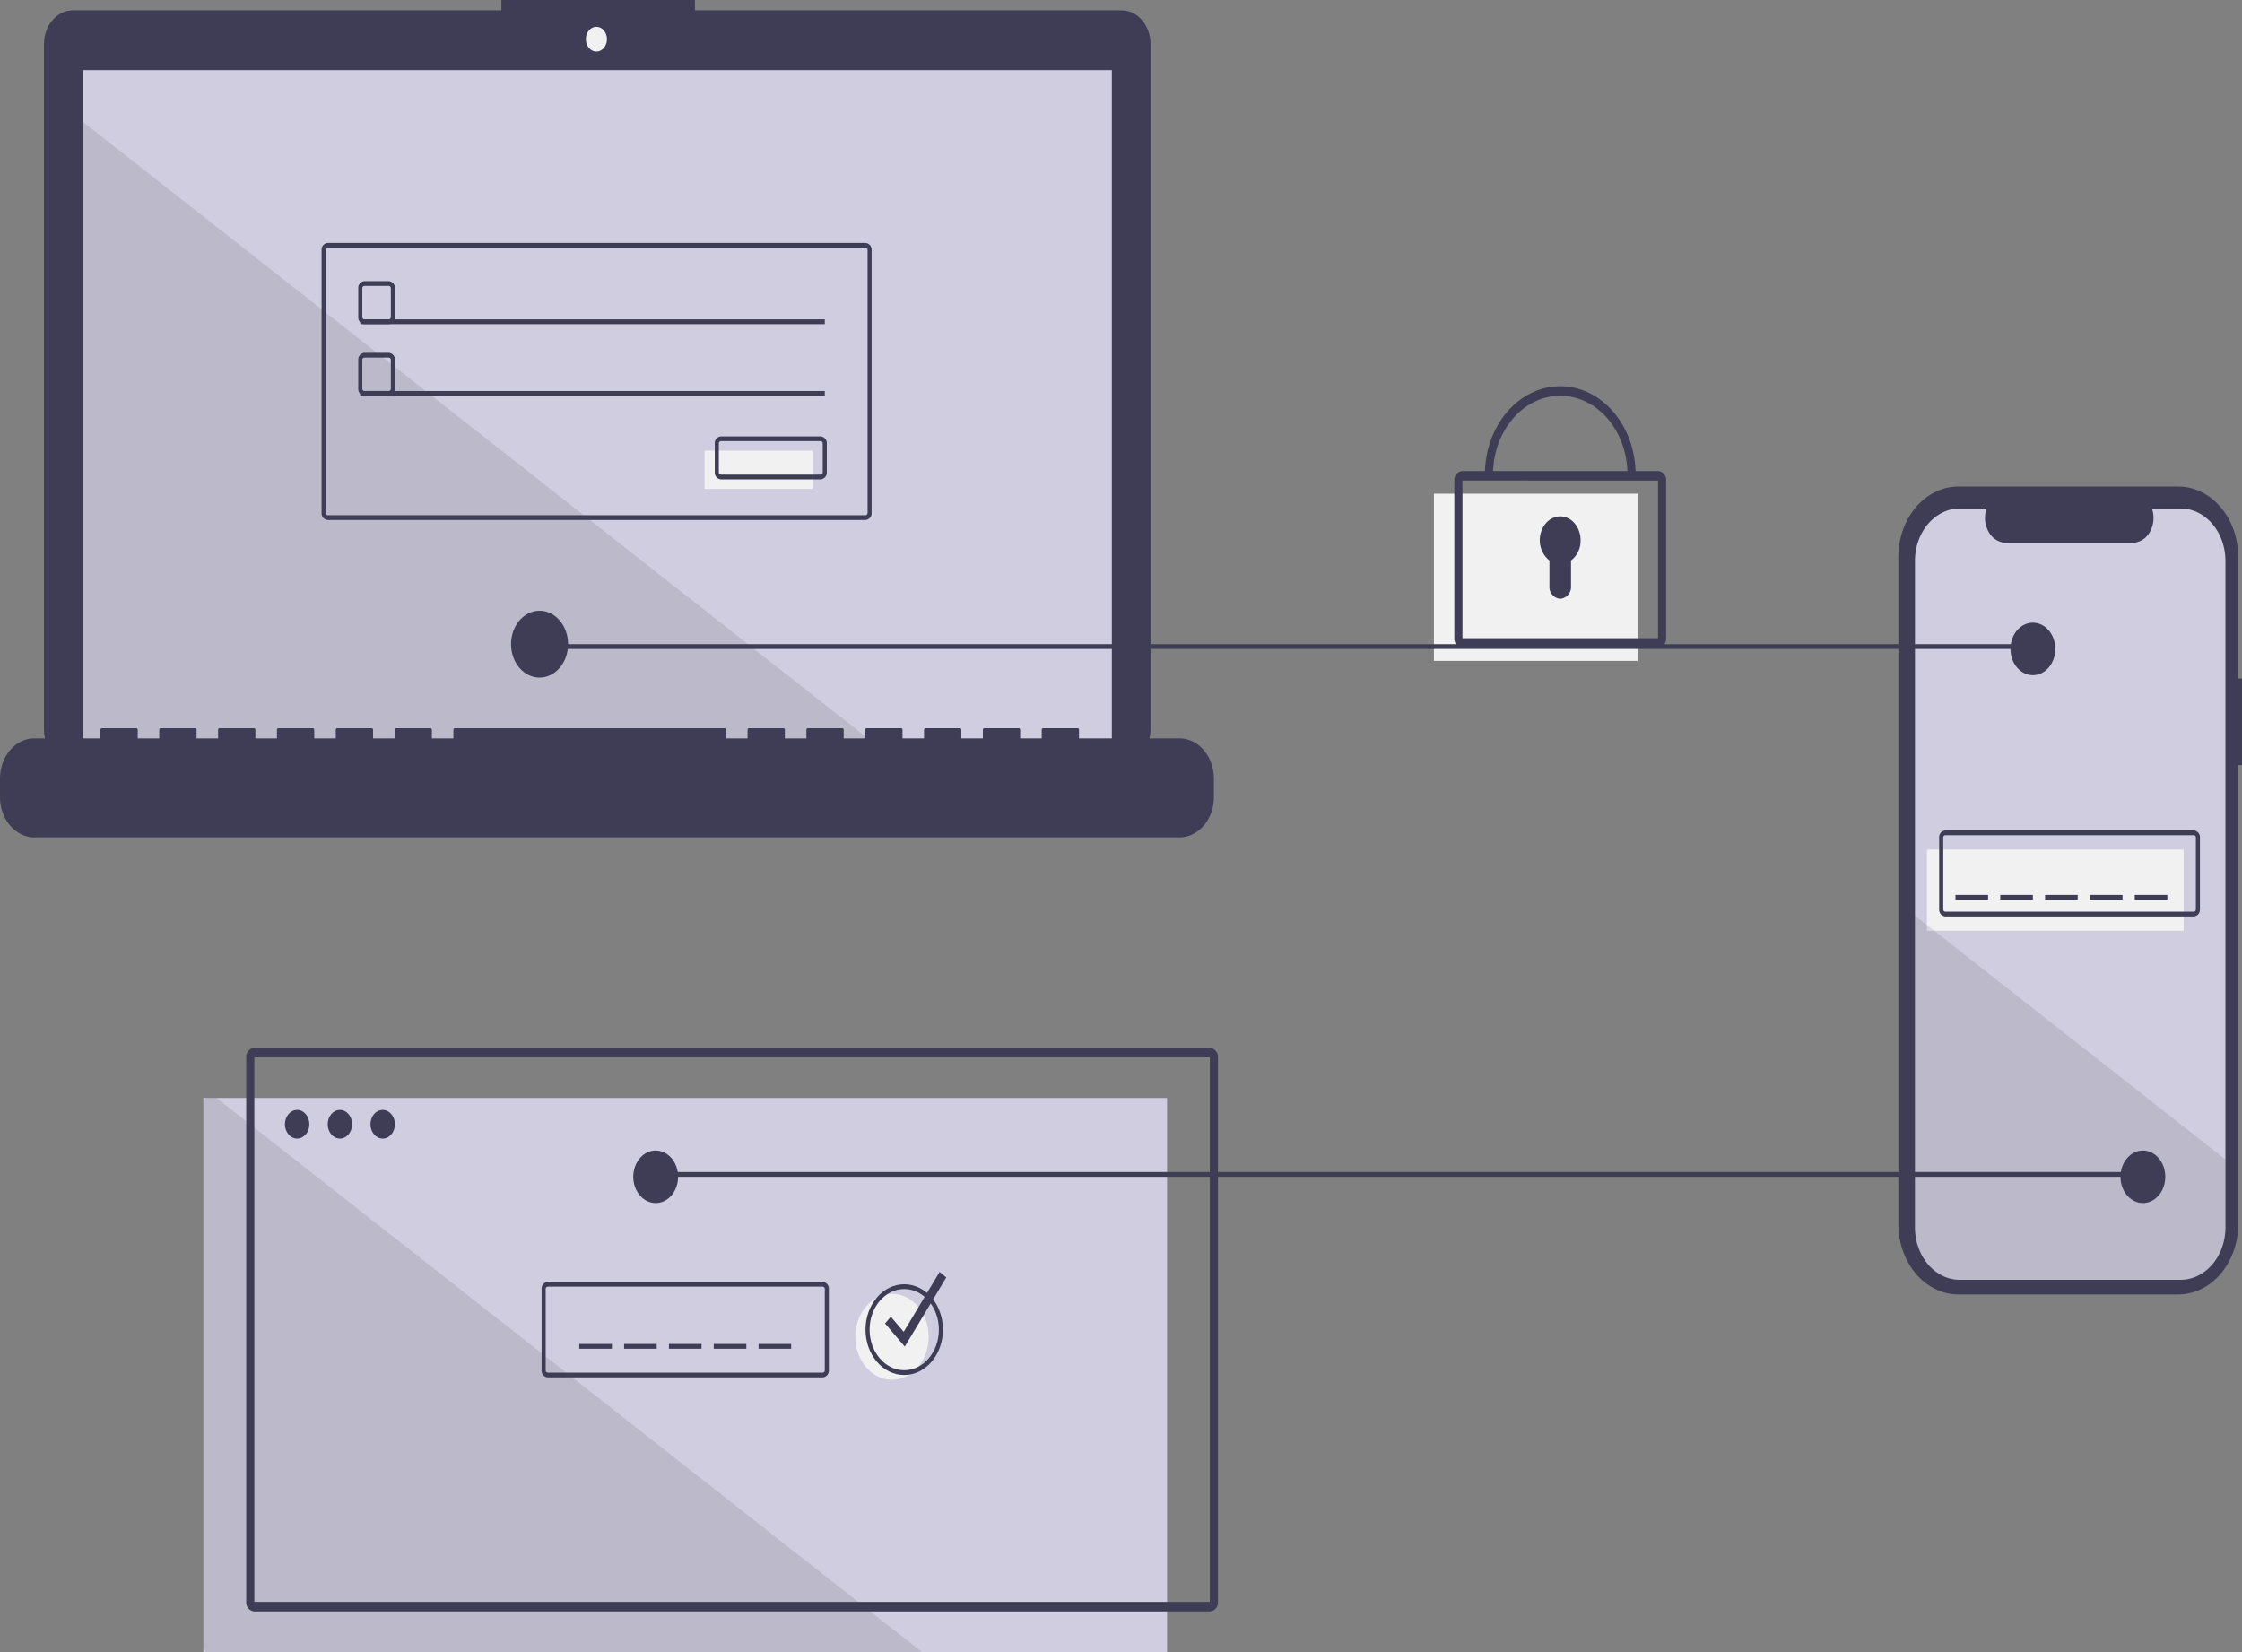 <svg xmlns="http://www.w3.org/2000/svg" width="689" height="507.68" viewBox="0 0 689 507.68">
  <rect x="0" y="0" width="689" height="507.68" fill="#808080" stroke="none"/>
  <g id="pic4_security_services" transform="translate(0 0)">
    <path id="Path_363" data-name="Path 363" d="M1087.181,366.851h-1.163V329.482c0-11.945-8.26-21.629-18.45-21.629h-67.537c-10.189,0-18.45,9.683-18.45,21.629V534.494c0,11.945,8.26,21.629,18.45,21.629h67.536c10.19,0,18.45-9.684,18.45-21.629V393.452h1.164Z" transform="translate(-398.181 -158.342)" fill="#3f3d56"/>
    <path id="Path_364" data-name="Path 364" d="M1085.134,333.2V537.914c0,8.921-6.169,16.153-13.779,16.154h-67.861c-7.607,0-13.775-7.232-13.774-16.152V333.2c0-8.917,6.167-16.147,13.774-16.147h8.233a8.82,8.82,0,0,0,.632,7.174,6.352,6.352,0,0,0,5.429,3.394h38.692a6.337,6.337,0,0,0,5.437-3.388,8.8,8.8,0,0,0,.623-7.181h8.815c7.609,0,13.777,7.229,13.78,16.148Z" transform="translate(-401.224 -160.79)" fill="#d0cde1"/>
    <rect id="Rectangle_213" data-name="Rectangle 213" width="78.886" height="24.954" transform="translate(592.177 261.072)" fill="#f1f1f1"/>
    <path id="Path_365" data-name="Path 365" d="M1079.86,478.275h-76.382a2.062,2.062,0,0,1-1.878-2.2V454.055a2.062,2.062,0,0,1,1.878-2.2h76.382a2.062,2.062,0,0,1,1.878,2.2v22.019A2.062,2.062,0,0,1,1079.86,478.275Zm-76.382-24.954a.687.687,0,0,0-.626.734v22.019a.687.687,0,0,0,.626.734h76.382a.687.687,0,0,0,.626-.734V454.055a.687.687,0,0,0-.626-.734Z" transform="translate(-405.667 -196.653)" fill="#3f3d56"/>
    <rect id="Rectangle_214" data-name="Rectangle 214" width="10.017" height="1.468" transform="translate(600.943 275.017)" fill="#3f3d56"/>
    <rect id="Rectangle_215" data-name="Rectangle 215" width="10.017" height="1.468" transform="translate(614.716 275.017)" fill="#3f3d56"/>
    <rect id="Rectangle_216" data-name="Rectangle 216" width="10.017" height="1.468" transform="translate(628.489 275.017)" fill="#3f3d56"/>
    <rect id="Rectangle_217" data-name="Rectangle 217" width="10.017" height="1.468" transform="translate(642.263 275.017)" fill="#3f3d56"/>
    <rect id="Rectangle_218" data-name="Rectangle 218" width="10.017" height="1.468" transform="translate(656.037 275.017)" fill="#3f3d56"/>
    <path id="Path_366" data-name="Path 366" d="M1085.134,562.45v20.815c0,8.921-6.169,16.154-13.779,16.154h-67.861c-7.607,0-13.775-7.232-13.774-16.152V487.513Z" transform="translate(-401.224 -206.14)" opacity="0.1"/>
    <rect id="Rectangle_219" data-name="Rectangle 219" width="296.135" height="170.277" transform="translate(62.515 337.403)" fill="#d0cde1"/>
    <path id="Path_367" data-name="Path 367" d="M370.45,734.13h-219.6a1.377,1.377,0,0,1-1.252-1.468V565.321a1.377,1.377,0,0,1,1.252-1.468h2.78Z" transform="translate(-87.086 -226.45)" opacity="0.1"/>
    <rect id="Rectangle_220" data-name="Rectangle 220" width="458.916" height="1.468" transform="translate(199.626 360.156)" fill="#3f3d56"/>
    <path id="Path_368" data-name="Path 368" d="M402.537,107.315H271.38v-3.169H211.908v3.169H80.21c-4.9,0-8.872,4.656-8.872,10.4V328.255c0,5.744,3.972,10.4,8.872,10.4H402.537c4.9,0,8.872-4.656,8.872-10.4V117.716c0-5.745-3.972-10.4-8.872-10.4Z" transform="translate(-57.822 -104.147)" fill="#3f3d56"/>
    <rect id="Rectangle_221" data-name="Rectangle 221" width="316.276" height="209.162" transform="translate(25.413 21.546)" fill="#d0cde1"/>
    <ellipse id="Ellipse_36" data-name="Ellipse 36" cx="3.244" cy="3.803" rx="3.244" ry="3.803" transform="translate(180.037 8.239)" fill="#f1f1f1"/>
    <path id="Path_369" data-name="Path 369" d="M234.992,235.064h-7.513a2.062,2.062,0,0,1-1.878-2.2v-8.807a2.062,2.062,0,0,1,1.878-2.2h7.513a2.062,2.062,0,0,1,1.878,2.2v8.807a2.062,2.062,0,0,1-1.878,2.2Zm-7.513-11.743a.687.687,0,0,0-.626.734v8.807a.687.687,0,0,0,.626.734h7.513a.687.687,0,0,0,.626-.734v-8.807a.687.687,0,0,0-.626-.734Z" transform="translate(-115.504 -135.462)" fill="#3f3d56"/>
    <rect id="Rectangle_222" data-name="Rectangle 222" width="142.746" height="1.468" transform="translate(110.723 98.135)" fill="#3f3d56"/>
    <rect id="Rectangle_223" data-name="Rectangle 223" width="33.182" height="11.743" transform="translate(216.53 138.502)" fill="#f1f1f1"/>
    <path id="Path_370" data-name="Path 370" d="M433.157,300.064H402.479a2.062,2.062,0,0,1-1.878-2.2v-8.807a2.062,2.062,0,0,1,1.878-2.2h30.678a2.062,2.062,0,0,1,1.878,2.2v8.807A2.062,2.062,0,0,1,433.157,300.064Zm-30.678-11.743a.687.687,0,0,0-.626.734v8.807a.687.687,0,0,0,.626.734h30.678a.687.687,0,0,0,.626-.734v-8.807a.687.687,0,0,0-.626-.734Z" transform="translate(-180.94 -152.755)" fill="#3f3d56"/>
    <rect id="Rectangle_224" data-name="Rectangle 224" width="62.608" height="51.377" transform="translate(440.666 151.713)" fill="#f1f1f1"/>
    <path id="Path_371" data-name="Path 371" d="M826.209,355.665h-60.1a2.749,2.749,0,0,1-2.5-2.936V304.289a2.749,2.749,0,0,1,2.5-2.936h60.1a2.749,2.749,0,0,1,2.5,2.936V352.73a2.749,2.749,0,0,1-2.5,2.936Zm-60.1-51.377V352.73h60.105l0-48.441Z" transform="translate(-316.674 -156.613)" fill="#3f3d56"/>
    <path id="Path_372" data-name="Path 372" d="M824.931,293.009h-2.5c0-13.377-9.25-24.22-20.661-24.22s-20.661,10.844-20.661,24.22h-2.5c0-15,10.371-27.156,23.165-27.156s23.165,12.158,23.165,27.156Z" transform="translate(-322.283 -147.168)" fill="#3f3d56"/>
    <path id="Path_373" data-name="Path 373" d="M818.122,327.689c0-3.531-2.139-6.565-5.1-7.22s-5.9,1.253-6.994,4.542a8.033,8.033,0,0,0,2.518,8.9v7.878a3.634,3.634,0,0,0,3.315,3.886h0a3.634,3.634,0,0,0,3.315-3.886v-7.878A7.687,7.687,0,0,0,818.122,327.689Z" transform="translate(-332.378 -161.664)" fill="#3f3d56"/>
    <rect id="Rectangle_225" data-name="Rectangle 225" width="10.017" height="1.468" transform="translate(178.026 413)" fill="#3f3d56"/>
    <rect id="Rectangle_226" data-name="Rectangle 226" width="10.017" height="1.468" transform="translate(191.8 413)" fill="#3f3d56"/>
    <rect id="Rectangle_227" data-name="Rectangle 227" width="10.017" height="1.468" transform="translate(205.574 413)" fill="#3f3d56"/>
    <rect id="Rectangle_228" data-name="Rectangle 228" width="10.017" height="1.468" transform="translate(219.347 413)" fill="#3f3d56"/>
    <rect id="Rectangle_229" data-name="Rectangle 229" width="10.017" height="1.468" transform="translate(233.121 413)" fill="#3f3d56"/>
    <path id="Path_374" data-name="Path 374" d="M466.736,716.067H173.105a2.749,2.749,0,0,1-2.5-2.936V545.79a2.749,2.749,0,0,1,2.5-2.936H466.736a2.749,2.749,0,0,1,2.5,2.936V713.131A2.749,2.749,0,0,1,466.736,716.067ZM173.105,545.79V713.131H466.738l0-167.341Z" transform="translate(-94.939 -220.864)" fill="#3f3d56"/>
    <ellipse id="Ellipse_37" data-name="Ellipse 37" cx="3.756" cy="4.404" rx="3.756" ry="4.404" transform="translate(87.558 341.073)" fill="#3f3d56"/>
    <ellipse id="Ellipse_38" data-name="Ellipse 38" cx="3.756" cy="4.404" rx="3.756" ry="4.404" transform="translate(100.705 341.073)" fill="#3f3d56"/>
    <ellipse id="Ellipse_39" data-name="Ellipse 39" cx="3.756" cy="4.404" rx="3.756" ry="4.404" transform="translate(113.853 341.073)" fill="#3f3d56"/>
    <path id="Path_375" data-name="Path 375" d="M402,670.211H317.479a2.062,2.062,0,0,1-1.878-2.2V643.055a2.062,2.062,0,0,1,1.878-2.2H402a2.062,2.062,0,0,1,1.878,2.2v24.954a2.062,2.062,0,0,1-1.878,2.2Zm-84.521-27.89a.687.687,0,0,0-.626.734v24.954a.687.687,0,0,0,.626.734H402a.687.687,0,0,0,.626-.734V643.055a.687.687,0,0,0-.626-.734Z" transform="translate(-149.157 -246.936)" fill="#3f3d56"/>
    <ellipse id="Ellipse_40" data-name="Ellipse 40" cx="11.269" cy="13.211" rx="11.269" ry="13.211" transform="translate(262.86 397.587)" fill="#f1f1f1"/>
    <path id="Path_376" data-name="Path 376" d="M486.5,669.743c-6.57,0-11.9-6.243-11.9-13.945s5.326-13.945,11.9-13.945,11.9,6.243,11.9,13.945S493.063,669.734,486.5,669.743Zm0-26.422c-5.878,0-10.643,5.586-10.643,12.477s4.765,12.477,10.643,12.477,10.643-5.586,10.643-12.477S492.372,643.329,486.5,643.321Z" transform="translate(-208.611 -247.202)" fill="#3f3d56"/>
    <path id="Path_377" data-name="Path 377" d="M440.5,555.49l-6.061-7.106,1.771-2.076,3.956,4.637,11.039-18.39,2.048,1.69Z" transform="translate(-162.445 -141.685)" fill="#3f3d56"/>
    <path id="Path_378" data-name="Path 378" d="M286.746,244.263H40.591V50.947Z" transform="translate(-15.178 -13.554)" opacity="0.1"/>
    <path id="Path_379" data-name="Path 379" d="M412.216,412.166H381.349v-2.607a.483.483,0,0,0-.441-.517H370.325a.483.483,0,0,0-.441.517v2.607H363.27v-2.607a.484.484,0,0,0-.441-.517H352.246a.483.483,0,0,0-.441.517v2.607h-6.614v-2.607a.483.483,0,0,0-.441-.517H334.167a.484.484,0,0,0-.441.517v2.607h-6.614v-2.607a.483.483,0,0,0-.441-.517H316.088a.483.483,0,0,0-.441.517v2.607h-6.615v-2.607a.484.484,0,0,0-.441-.517H298.009a.484.484,0,0,0-.441.517v2.607h-6.615v-2.607a.484.484,0,0,0-.441-.517H279.93a.484.484,0,0,0-.441.517v2.607h-6.614v-2.607a.483.483,0,0,0-.441-.517h-82.9a.484.484,0,0,0-.441.517v2.607h-6.614v-2.607a.484.484,0,0,0-.441-.517H171.454a.483.483,0,0,0-.441.517v2.607H164.4v-2.607a.484.484,0,0,0-.441-.517H153.375a.483.483,0,0,0-.441.517v2.607h-6.614v-2.607a.484.484,0,0,0-.441-.517H135.3a.484.484,0,0,0-.441.517v2.607H128.24v-2.607a.484.484,0,0,0-.441-.517H117.216a.484.484,0,0,0-.441.517v2.607h-6.614v-2.607a.484.484,0,0,0-.441-.517H99.137a.484.484,0,0,0-.441.517v2.607H92.082v-2.607a.484.484,0,0,0-.441-.517H81.058a.484.484,0,0,0-.441.517v2.607H60.333c-5.845,0-10.583,5.555-10.583,12.407v5.61c0,6.852,4.738,12.406,10.583,12.406H412.216c5.845,0,10.583-5.555,10.583-12.407v-5.609c0-6.852-4.738-12.407-10.584-12.407Z" transform="translate(-49.75 -185.263)" fill="#3f3d56"/>
    <path id="Path_380" data-name="Path 380" d="M374.764,290.992H209.479a2.062,2.062,0,0,1-1.878-2.2V208.055a2.062,2.062,0,0,1,1.878-2.2H374.764a2.062,2.062,0,0,1,1.878,2.2V288.79A2.062,2.062,0,0,1,374.764,290.992ZM209.479,207.321a.687.687,0,0,0-.626.734V288.79a.687.687,0,0,0,.626.734H374.764a.687.687,0,0,0,.626-.734V208.055a.687.687,0,0,0-.626-.734Z" transform="translate(-108.774 -131.205)" fill="#3f3d56"/>
    <path id="Path_381" data-name="Path 381" d="M234.992,265.064h-7.513a2.062,2.062,0,0,1-1.878-2.2v-8.807a2.062,2.062,0,0,1,1.878-2.2h7.513a2.062,2.062,0,0,1,1.878,2.2v8.807a2.062,2.062,0,0,1-1.878,2.2Zm-7.513-11.743a.687.687,0,0,0-.626.734v8.807a.687.687,0,0,0,.626.734h7.513a.687.687,0,0,0,.626-.734v-8.807a.687.687,0,0,0-.626-.734Z" transform="translate(-115.504 -143.444)" fill="#3f3d56"/>
    <rect id="Rectangle_230" data-name="Rectangle 230" width="142.746" height="1.468" transform="translate(110.723 120.153)" fill="#3f3d56"/>
    <rect id="Rectangle_231" data-name="Rectangle 231" width="458.916" height="1.468" transform="translate(165.818 197.952)" fill="#3f3d56"/>
    <ellipse id="Ellipse_41" data-name="Ellipse 41" cx="8.765" cy="10.275" rx="8.765" ry="10.275" transform="translate(157.053 187.677)" fill="#3f3d56"/>
    <ellipse id="Ellipse_42" data-name="Ellipse 42" cx="6.887" cy="8.073" rx="6.887" ry="8.073" transform="translate(617.847 191.347)" fill="#3f3d56"/>
    <ellipse id="Ellipse_43" data-name="Ellipse 43" cx="6.887" cy="8.073" rx="6.887" ry="8.073" transform="translate(651.654 353.55)" fill="#3f3d56"/>
    <ellipse id="Ellipse_44" data-name="Ellipse 44" cx="6.887" cy="8.073" rx="6.887" ry="8.073" transform="translate(194.617 353.55)" fill="#3f3d56"/>
  </g>
</svg>

